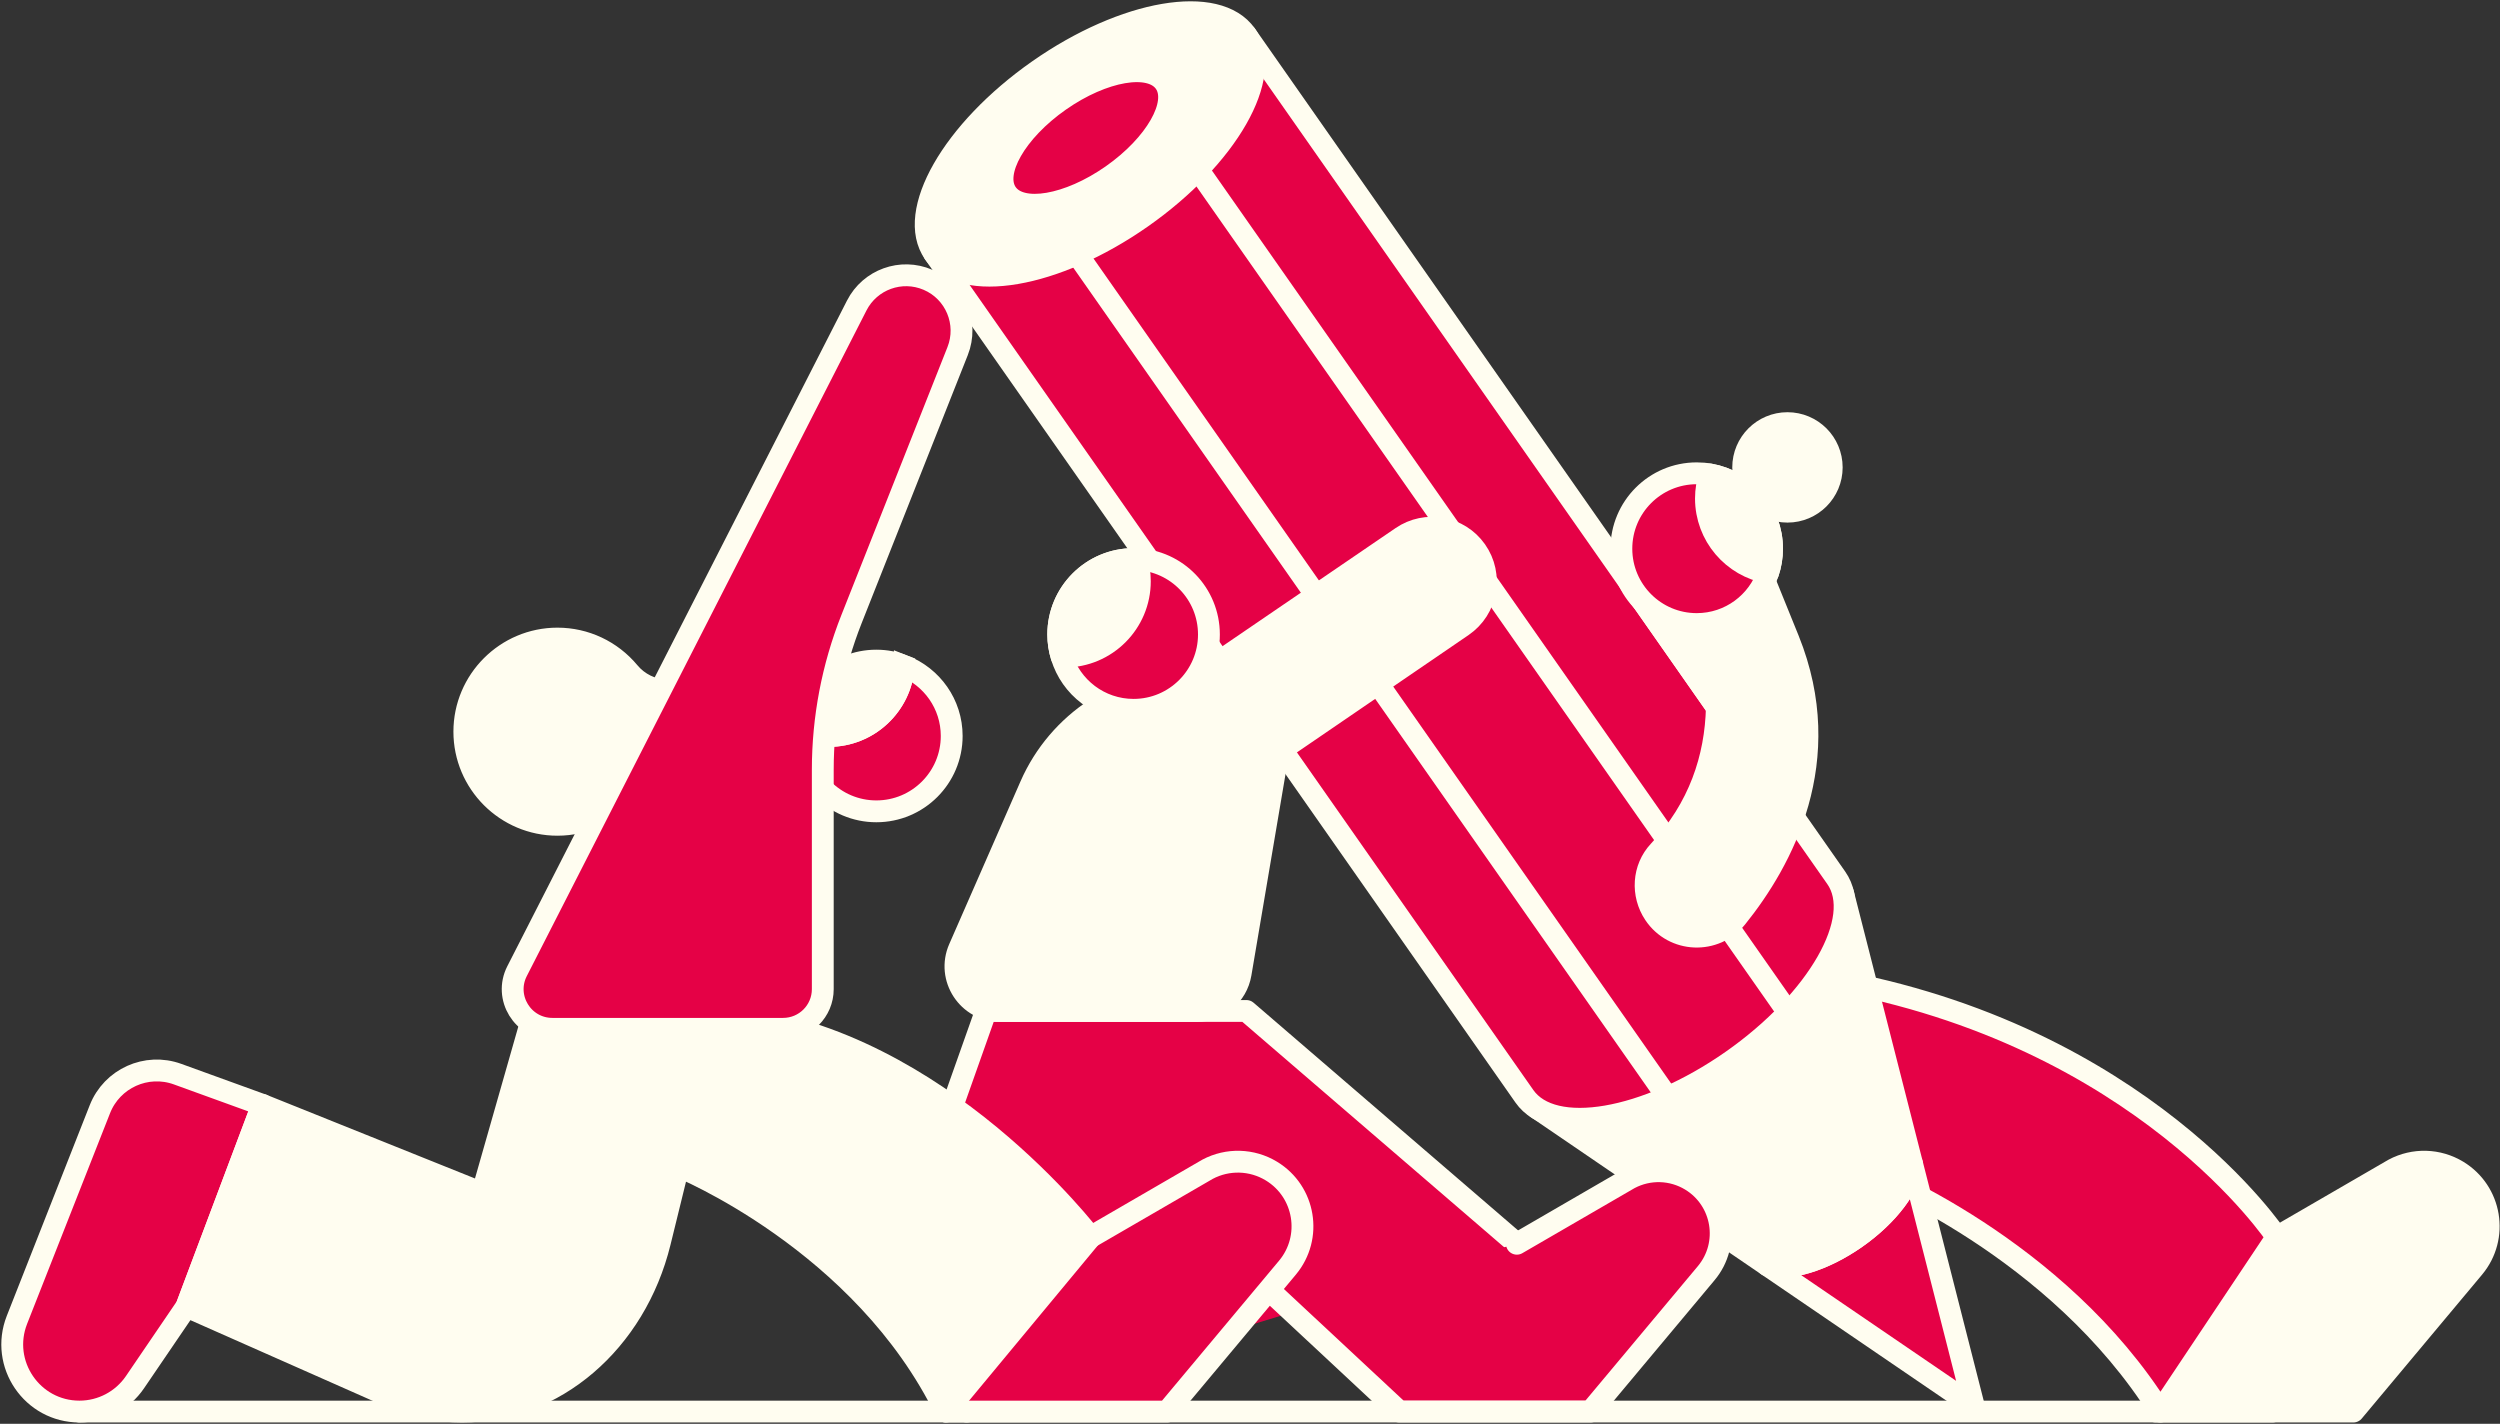 <svg width="1431" height="815" viewBox="0 0 1431 815" fill="none" xmlns="http://www.w3.org/2000/svg">
<rect x="0" y="0" width="1431" height="815" fill="#333333" stroke="none"/>
<path d="M1233.93 807.982H1347.06L1415.92 725.627C1430.44 708.269 1426.09 682.062 1406.75 670.32C1395.6 663.551 1381.71 663.158 1370.2 669.286L1303.24 708.107L1233.93 807.982Z" fill="#FFFDF0" stroke="#FFFDF0" stroke-width="12.5" stroke-linecap="round" stroke-linejoin="round"/>
<path d="M1070.75 671.763C1070.75 671.763 1177.41 713.385 1236.57 807.982L1303.24 708.107C1303.24 708.107 1226.86 592.101 1046.49 560.517L999.904 582.136L1070.75 671.763Z" fill="#E50146" stroke="#FFFDF0" stroke-width="12.5" stroke-linecap="round" stroke-linejoin="round"/>
<path d="M1094.49 666.24L1129.82 804.884L1011.68 724.277C1023.64 727.495 1043.57 721.733 1062.37 708.565C1081.18 695.397 1093.42 678.587 1094.49 666.24Z" fill="#E50146" stroke="#FFFDF0" stroke-width="12.5" stroke-linecap="round" stroke-linejoin="round"/>
<path d="M1054.97 511.302L1094.49 666.24C1093.42 678.587 1081.18 695.397 1062.37 708.565C1043.57 721.733 1023.65 727.495 1011.68 724.277L879.539 634.143L1054.97 511.302Z" fill="#FFFDF0" stroke="#FFFDF0" stroke-width="12.5" stroke-linecap="round" stroke-linejoin="round"/>
<path d="M1051.09 502.495C1067.39 525.776 1040.64 572.634 991.342 607.155C942.041 641.676 888.859 650.788 872.558 627.506L534.637 144.905L713.171 19.894L1051.09 502.495Z" fill="#E50146" stroke="#FFFDF0" stroke-width="12.5" stroke-linecap="round" stroke-linejoin="round"/>
<path d="M713.171 19.894C696.869 -3.387 643.688 5.724 594.387 40.245C545.086 74.766 518.335 121.624 534.636 144.905C550.938 168.186 604.119 159.075 653.42 124.554C702.721 90.033 729.472 43.175 713.171 19.894Z" fill="#FFFDF0" stroke="#FFFDF0" stroke-width="12.5" stroke-linecap="round" stroke-linejoin="round"/>
<path d="M666.768 47.3C658.504 35.497 631.544 40.117 606.551 57.617C581.558 75.117 567.997 98.871 576.26 110.673C584.525 122.475 611.485 117.856 636.477 100.356C661.47 82.856 675.032 59.102 666.768 47.3Z" fill="#E50146" stroke="#FFFDF0" stroke-width="12.5" stroke-linecap="round" stroke-linejoin="round"/>
<path d="M674.101 80.509L604.957 128.924L971.275 652.081L1040.42 603.665L674.101 80.509Z" stroke="#FFFDF0" stroke-width="12.5" stroke-linecap="round" stroke-linejoin="round"/>
<path d="M553.32 807.982L517.717 710.445L564.369 578.68H713.456L868.246 711.917" fill="#E50146"/>
<path d="M553.32 807.982L517.717 710.445L564.369 578.68H713.456L868.246 711.917" stroke="#FFFDF0" stroke-width="12.5" stroke-linecap="round" stroke-linejoin="round"/>
<path d="M868.247 711.917L932.653 674.576C943.727 668.682 957.087 669.06 967.81 675.57C986.413 686.865 990.594 712.072 976.634 728.768L910.398 807.982H800.992L694.115 708.347L557.09 798.276" fill="#E50146"/>
<path d="M868.247 711.917L932.653 674.576C943.727 668.682 957.087 669.06 967.81 675.57C986.413 686.865 990.594 712.072 976.634 728.768L910.398 807.982H800.992L694.115 708.347L557.09 798.276" stroke="#FFFDF0" stroke-width="12.5" stroke-linecap="round" stroke-linejoin="round"/>
<path d="M45.477 807.982H1300.76Z" fill="#E50146"/>
<path d="M45.477 807.982H1300.76" stroke="#FFFDF0" stroke-width="12.5" stroke-linecap="round" stroke-linejoin="round"/>
<path d="M549.075 542.876L589.845 449.794C605.893 413.156 642.1 389.487 682.099 389.487L802.352 307.439C816.249 297.957 835.184 301.377 844.886 315.122C854.802 329.17 851.3 348.617 837.104 358.322L731.643 430.426L710.117 557.399C708.034 569.687 697.389 578.68 684.925 578.68H572.48C554.049 578.68 541.681 559.759 549.075 542.876Z" fill="#FFFDF0" stroke="#FFFDF0" stroke-width="12.5" stroke-linecap="round" stroke-linejoin="round"/>
<path d="M150.195 632.44L101.646 614.838C83.835 608.379 64.119 617.277 57.177 634.906L9.71 755.459C-0.221 780.68 18.371 807.982 45.477 807.982C58.197 807.982 70.093 801.689 77.251 791.176L106.758 747.837L150.195 632.44Z" fill="#E50146" stroke="#FFFDF0" stroke-width="12.5" stroke-linecap="round" stroke-linejoin="round"/>
<path d="M541.408 807.982H668.063L736.924 725.627C751.438 708.269 747.091 682.062 727.751 670.32C716.603 663.551 702.712 663.158 691.2 669.286L624.239 708.107" fill="#E50146"/>
<path d="M541.408 807.982H668.063L736.924 725.627C751.438 708.269 747.091 682.062 727.751 670.32C716.603 663.551 702.712 663.158 691.2 669.286L624.239 708.107" stroke="#FFFDF0" stroke-width="12.5" stroke-linecap="round" stroke-linejoin="round"/>
<path d="M106.758 747.838L225.734 800.502C238.163 805.452 251.251 807.982 264.437 807.982C317.297 807.982 363.653 768.314 377.721 711.04L388.386 667.626C388.386 667.626 494.028 710.358 541.408 807.982L624.24 708.108C624.24 708.108 538.205 594.896 420.154 582.136C348.208 574.359 304.74 582.136 304.74 582.136L275.983 682.937L150.194 632.44L106.758 747.838Z" fill="#FFFDF0" stroke="#FFFDF0" stroke-width="12.5" stroke-linecap="round" stroke-linejoin="round"/>
<path d="M319.081 472.106C289.695 472.106 265.787 448.198 265.787 418.812C265.787 389.426 289.695 365.518 319.081 365.518C334.93 365.518 349.869 372.545 360.064 384.799C365.374 391.179 373.15 394.996 381.445 395.291C381.792 395.303 382.138 395.31 382.486 395.31C390.409 395.31 398.01 392.083 403.519 386.35C412.467 377.034 424.472 371.904 437.326 371.904C463.191 371.904 484.234 392.947 484.234 418.812C484.234 444.677 463.191 465.717 437.326 465.717C424.474 465.717 412.467 460.586 403.517 451.272C398.008 445.537 390.407 442.312 382.486 442.312C382.138 442.312 381.791 442.319 381.443 442.331C373.148 442.628 365.372 446.445 360.064 452.825C349.867 465.079 334.93 472.106 319.081 472.106Z" fill="#FFFDF0"/>
<path d="M319.081 472.106C289.695 472.106 265.787 448.198 265.787 418.812C265.787 389.426 289.695 365.518 319.081 365.518C334.93 365.518 349.869 372.545 360.064 384.799C365.374 391.179 373.15 394.996 381.445 395.291C381.792 395.303 382.138 395.31 382.486 395.31C390.409 395.31 398.01 392.083 403.519 386.35C412.467 377.034 424.472 371.904 437.326 371.904C463.191 371.904 484.234 392.947 484.234 418.812C484.234 444.677 463.191 465.717 437.326 465.717C424.474 465.717 412.467 460.586 403.517 451.272C398.008 445.537 390.407 442.312 382.486 442.312C382.138 442.312 381.791 442.319 381.443 442.331C373.148 442.628 365.372 446.445 360.064 452.825C349.867 465.079 334.93 472.106 319.081 472.106Z" stroke="#FFFDF0" stroke-width="12.5"/>
<path d="M517.359 381.141C515.809 403.556 497.183 421.271 474.375 421.271C468.813 421.271 463.516 420.182 458.634 418.266C458.565 419.263 458.482 420.256 458.482 421.271C458.482 445.095 477.795 464.407 501.618 464.407C525.442 464.407 544.754 445.095 544.754 421.271C544.754 403.009 533.388 387.434 517.359 381.141Z" fill="#E50146" stroke="#FFFDF0" stroke-width="12.5"/>
<path d="M517.359 381.141C512.478 379.224 507.18 378.135 501.619 378.135C478.81 378.135 460.184 395.851 458.635 418.266C463.516 420.182 468.814 421.271 474.375 421.271C497.184 421.271 515.81 403.556 517.359 381.141Z" fill="#FFFDF0" stroke="#FFFDF0" stroke-width="12.5"/>
<path d="M470.959 440.615V566.199C470.959 578.734 460.798 588.896 448.262 588.896H316.182C299.228 588.896 288.259 570.983 295.965 555.882L490.395 174.879C497.984 160.008 515.801 153.564 531.146 160.141C546.933 166.906 554.468 185.007 548.145 200.976L487.413 354.363C476.542 381.819 470.959 411.084 470.959 440.615Z" fill="#E50146" stroke="#FFFDF0" stroke-width="12.5"/>
<path d="M1023.78 366.294C1051.55 435.267 1020.06 492.855 994.091 525.141C981.698 540.55 957.977 539.617 946.98 523.183C939.5 512.004 940.365 496.989 949.567 487.179C972.648 462.572 982.073 433.755 982.734 404.844L935.24 336.891L999.905 307.377L1023.78 366.294Z" fill="#FFFDF0" stroke="#FFFDF0" stroke-width="12.5" stroke-linecap="round" stroke-linejoin="round"/>
<path d="M1014.32 314.084C1014.32 318.875 1013.53 323.5 1012.07 327.792C1006.36 344.875 990.237 357.208 971.195 357.208C947.362 357.208 928.07 337.875 928.07 314.084C928.07 290.25 947.362 270.917 971.195 270.917C973.779 270.917 976.279 271.125 978.737 271.584C998.946 275.125 1014.32 292.834 1014.32 314.084Z" fill="#E50146" stroke="#FFFDF0" stroke-width="12.5" stroke-linecap="round" stroke-linejoin="round"/>
<path d="M1014.32 314.084C1014.32 318.875 1013.53 323.5 1012.07 327.792C991.862 324.25 976.486 306.584 976.486 285.333C976.486 280.542 977.278 275.917 978.737 271.584C998.945 275.125 1014.32 292.834 1014.32 314.084Z" fill="#FFFDF0" stroke="#FFFDF0" stroke-width="12.5" stroke-linecap="round" stroke-linejoin="round"/>
<path d="M1048.48 267.541C1048.48 281.536 1037.13 292.881 1023.14 292.881C1009.14 292.881 997.799 281.536 997.799 267.541C997.799 253.546 1009.14 242.201 1023.14 242.201C1037.13 242.201 1048.48 253.546 1048.48 267.541Z" fill="#FFFDF0" stroke="#FFFDF0" stroke-width="12.5" stroke-linecap="round" stroke-linejoin="round"/>
<path d="M691.988 363.18C691.988 386.971 672.697 406.305 648.863 406.305C629.405 406.305 612.988 393.43 607.655 375.805C606.405 371.805 605.738 367.554 605.738 363.18C605.738 339.346 625.03 320.013 648.863 320.013C649.405 320.013 649.988 320.013 650.53 320.055C673.613 320.93 691.988 339.888 691.988 363.18Z" fill="#E50146" stroke="#FFFDF0" stroke-width="12.5" stroke-linecap="round" stroke-linejoin="round"/>
<path d="M652.447 332.721C652.447 356.513 633.155 375.846 609.322 375.846C608.78 375.846 608.196 375.846 607.655 375.805C606.405 371.805 605.738 367.554 605.738 363.18C605.738 339.346 625.03 320.013 648.863 320.013C649.405 320.013 649.988 320.013 650.53 320.055C651.78 324.055 652.447 328.305 652.447 332.721Z" fill="#FFFDF0" stroke="#FFFDF0" stroke-width="12.5" stroke-linecap="round" stroke-linejoin="round"/>
</svg>

